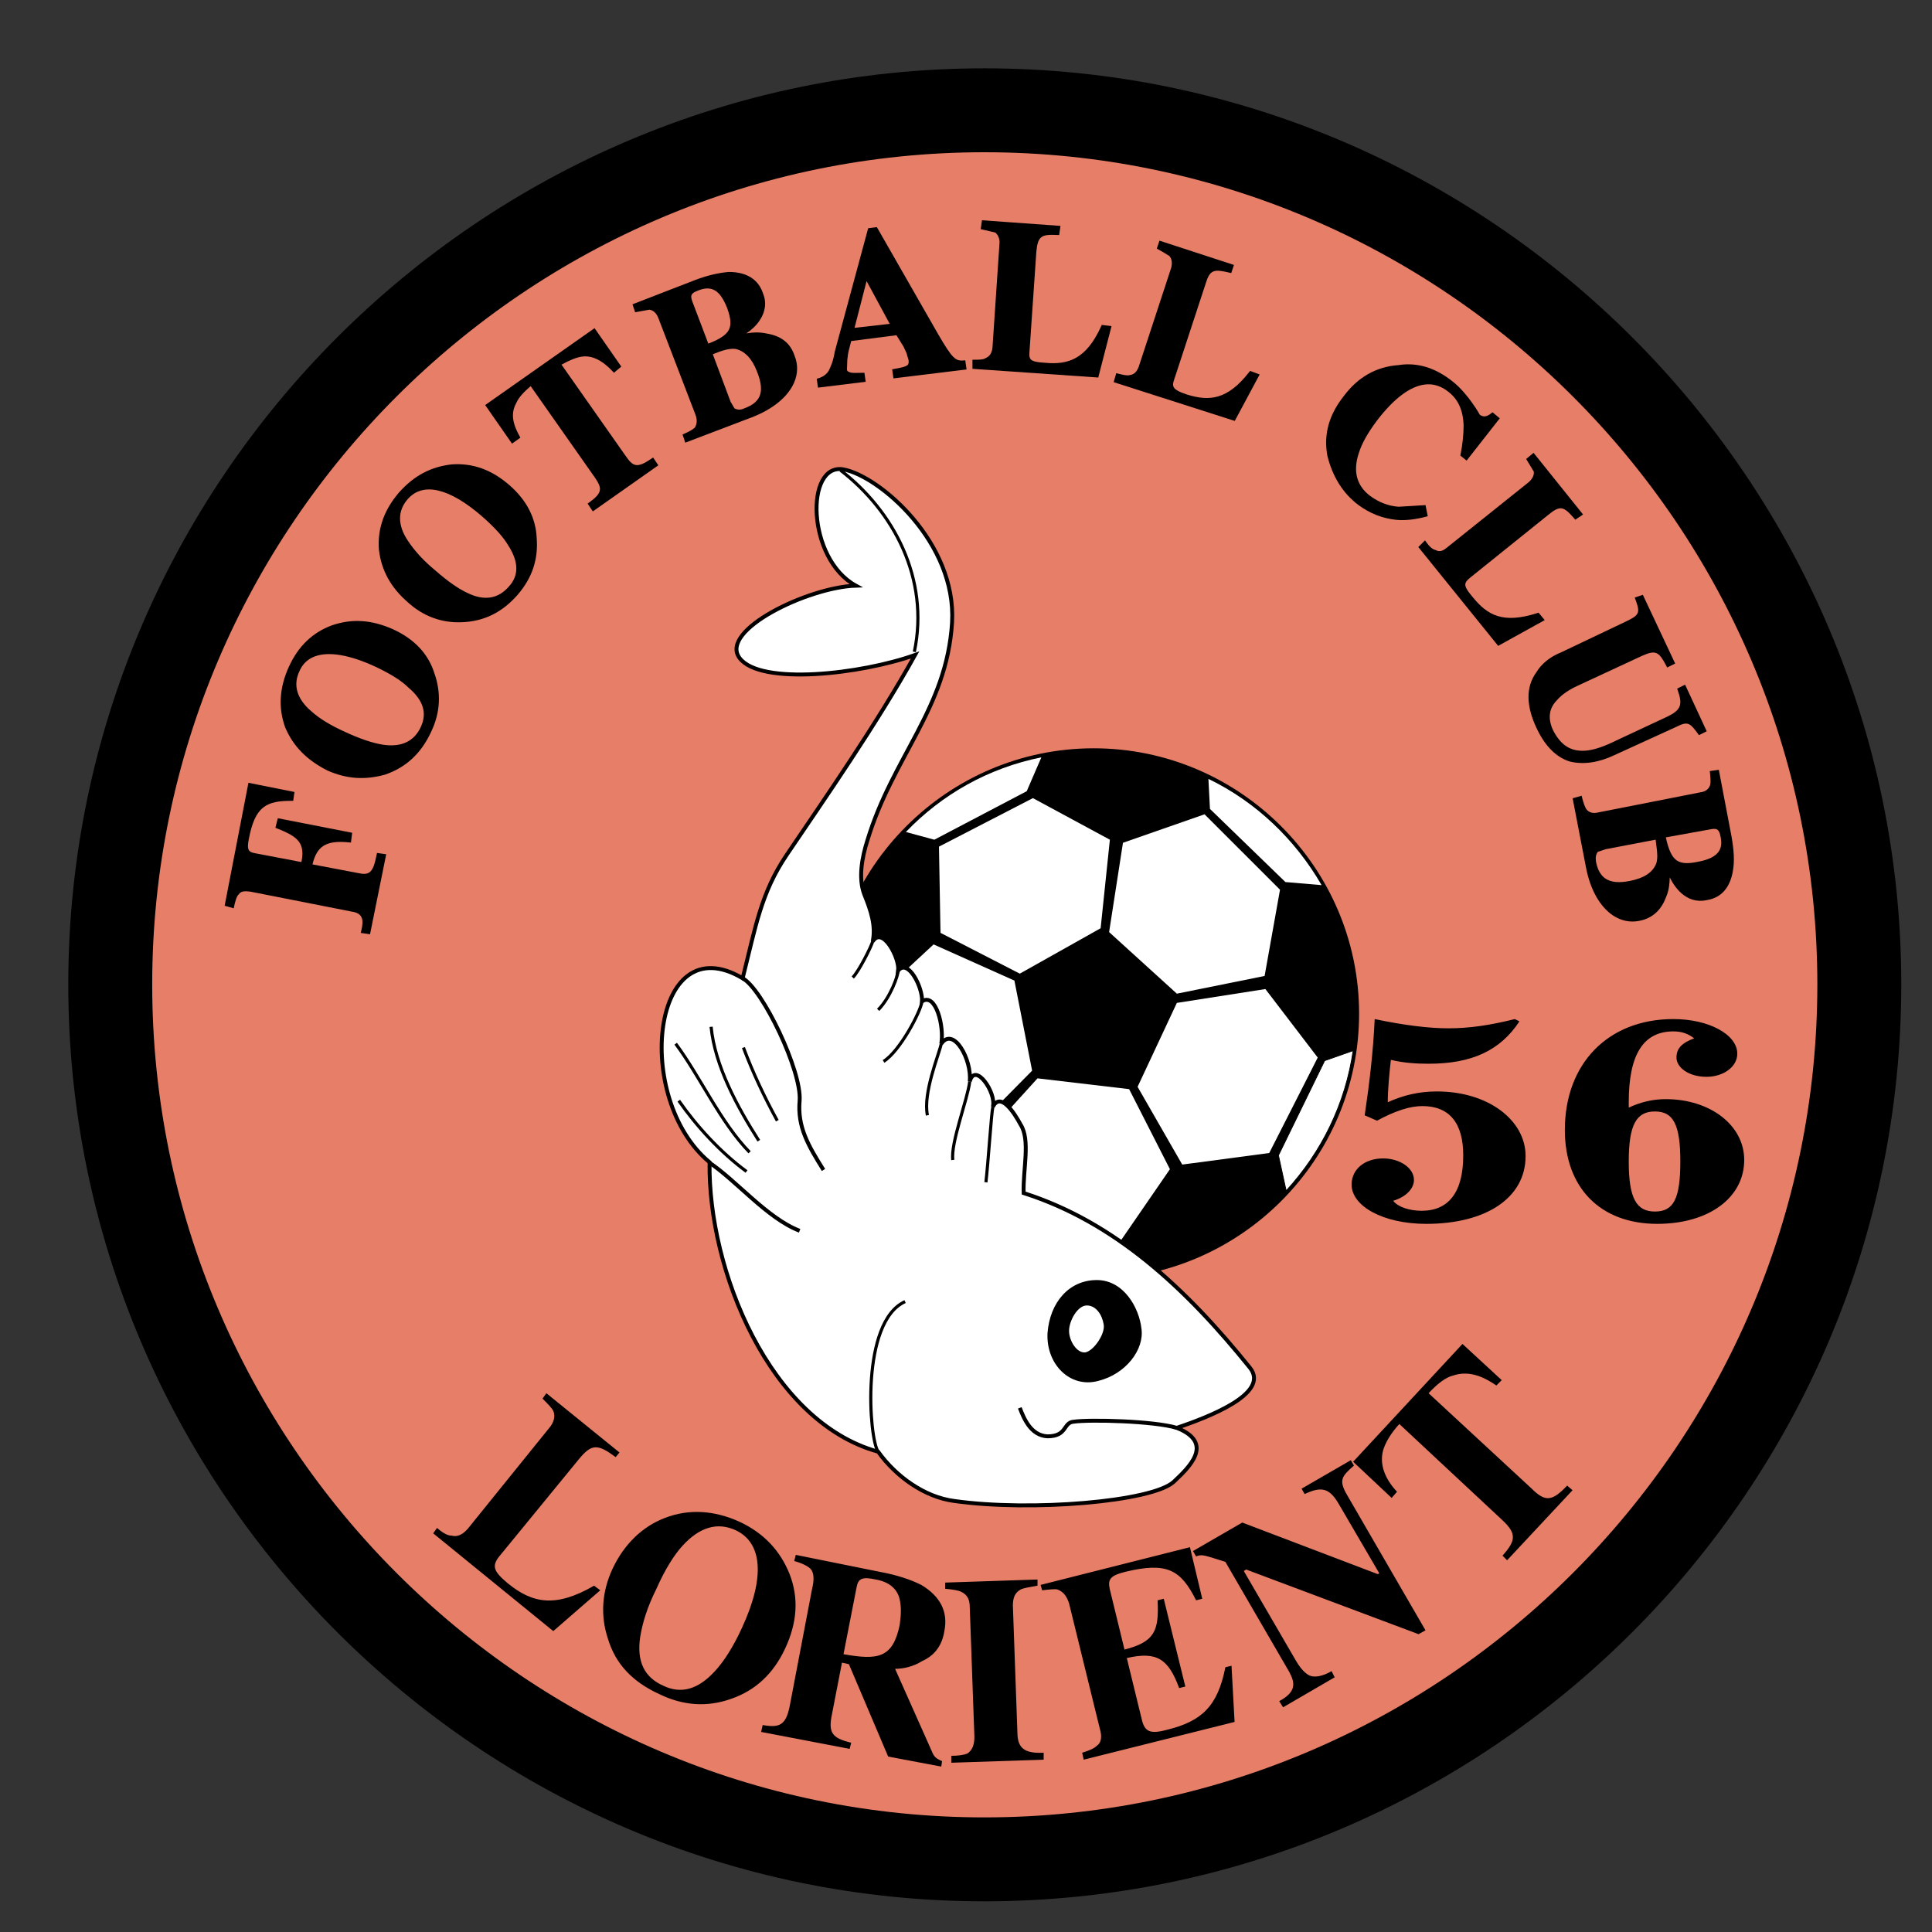 <?xml version="1.0" encoding="iso-8859-1"?>
<!-- Generator: Adobe Illustrator 24.0.1, SVG Export Plug-In . SVG Version: 6.00 Build 0)  -->
<svg version="1.1" id="Layer_1" xmlns="http://www.w3.org/2000/svg" xmlns:xlink="http://www.w3.org/1999/xlink" x="0px" y="0px"
	 viewBox="0 0 660 660" style="enable-background:new 0 0 660 660;" xml:space="preserve">
<rect x="0" y="0" width="660" height="660" fill="#333333" stroke="none"/>
<path d="M336.282,23.341c172.521,0,313.22,140.7,313.22,312.957c0,172.519-140.7,313.219-313.22,313.219
	c-172.258,0-312.957-140.7-312.957-313.219C23.324,164.04,164.024,23.341,336.282,23.341z"/>
<path style="fill:#E77E67;" d="M336.282,52.008c156.743,0,284.551,127.81,284.551,284.29c0,156.737-127.809,284.55-284.551,284.55
	c-156.475,0-284.288-127.813-284.288-284.55C51.993,179.818,179.806,52.008,336.282,52.008z"/>
<path style="stroke:#000000;stroke-width:2.495;" d="M373.625,256.876c49.18,0,89.417,40.236,89.417,89.413
	c0,49.178-40.238,89.418-89.417,89.418c-49.177,0-89.414-40.24-89.414-89.418C284.211,297.113,324.448,256.876,373.625,256.876z"/>
<g>
	<polygon style="fill:#FFFFFF;" points="432.009,333.405 437.269,303.949 411.497,278.178 383.621,287.908 378.887,318.413 
		402.03,339.452 	"/>
	<polygon style="fill:#FFFFFF;" points="379.148,286.856 352.852,272.652 320.767,289.221 321.291,318.678 348.378,332.614 
		375.994,317.098 	"/>
	<polygon style="fill:#FFFFFF;" points="318.925,322.624 297.096,342.873 302.881,378.898 331.021,387.578 352.589,365.752 
		346.538,334.983 	"/>
	<polygon style="fill:#FFFFFF;" points="333.915,390.999 346.801,418.087 382.832,423.872 399.662,399.414 385.726,372.065 
		354.428,368.379 	"/>
	<polygon style="fill:#FFFFFF;" points="403.869,397.835 433.585,393.892 450.156,361.282 432.274,337.875 402.03,342.608 
		388.618,371.273 	"/>
	<path style="fill:#FFFFFF;" d="M412.813,266.079c16.307,7.89,29.716,20.777,38.659,36.293l-12.363-1.053l-25.771-24.983
		L412.813,266.079z"/>
	<path style="fill:#FFFFFF;" d="M309.459,284.224c12.36-12.884,28.136-21.826,46.285-25.508l-4.997,11.57l-31.561,16.57
		L309.459,284.224z"/>
	<path style="fill:#FFFFFF;stroke:#000000;stroke-width:0.267;" d="M462.254,358.913c-2.632,18.145-10.783,34.715-22.881,47.866
		l-2.63-12.1l15.779-32.344L462.254,358.913z"/>
	<path style="fill:#FFFFFF;" d="M388.878,434.39c-4.994,0.788-10.254,1.317-15.253,1.317c-13.412,0-26.035-2.894-37.343-8.156
		l10.784-6.308l35.503,5.257L388.878,434.39z"/>
	<path style="fill:#FFFFFF;" d="M294.731,388.106c-6.839-12.624-10.52-26.825-10.52-41.817c0-3.417,0.261-6.838,0.525-10.254
		l9.466,8.151l6.05,35.506L294.731,388.106z"/>
</g>
<path style="fill:#FFFFFF;stroke:#000000;stroke-width:1.337;" d="M288.156,160.356c12.36,2.369,38.66,24.986,37.08,52.334
	c-1.841,29.458-20.249,45.762-28.928,74.427c-1.842,5.785-3.158,12.887-1.054,18.408c2.369,5.785,3.945,10.784,2.893,16.044
	c3.421-5.26,9.206,5.785,8.68,9.991c3.419-4.206,8.416,5.787,8.154,10.522c4.732-3.157,7.626,8.68,6.573,14.464
	c4.209-6.049,10.518,5.523,9.73,12.886c1.842-6.839,9.203,3.945,7.891,8.677c2.63-5.257,7.363,2.105,9.468,6.05
	c3.417,5.262,0.788,15.253,1.052,23.407c31.295,9.99,55.49,32.609,77.318,59.698c7.101,8.942-14.992,17.092-24.983,20.514
	c13.146,5.257,3.943,13.676-1.051,18.409c-7.367,6.839-48.919,10.254-74.955,6.573c-10.254-1.315-19.984-8.413-26.036-16.832
	c-37.078-10.254-58.121-62.062-57.592-98.881c-26.3-21.829-19.727-81.262,11.307-62.852c4.472-17.885,6.314-29.193,14.992-42.081
	c12.624-18.669,30.769-44.709,43.918-68.376c-18.41,6.575-52.861,10.52-59.962,1.053c-7.098-9.467,23.407-24.195,39.711-24.723
	C275.533,190.866,275.006,157.991,288.156,160.356z"/>
<path style="fill:none;stroke:#000000;stroke-width:1.069;" d="M253.966,357.861c3.157,8.418,7.102,16.832,11.573,24.983"/>
<path style="fill:none;stroke:#000000;stroke-width:1.069;" d="M242.921,350.764c1.315,13.411,8.94,27.347,16.305,38.919"/>
<path style="fill:none;stroke:#000000;stroke-width:1.069;" d="M256.072,393.628c-9.994-10.255-16.833-25.773-25.249-37.081"/>
<path style="fill:none;stroke:#000000;stroke-width:1.337;" d="M242.131,397.047c9.207,6.048,19.986,19.199,31.033,23.404"/>
<path style="fill:none;stroke:#000000;stroke-width:1.069;" d="M255.02,400.202c-8.942-6.573-17.094-15.515-23.143-24.195"/>
<path style="fill:none;stroke:#000000;stroke-width:1.337;" d="M253.703,334.195c6.838,3.681,20.25,31.82,19.461,41.811
	c-0.788,8.943,2.893,15.257,8.154,23.67"/>
<path style="fill:none;stroke:#000000;stroke-width:1.069;" d="M313.928,508.554c-5.521-3.154-10.518-7.627-13.94-12.625
	c-3.153-4.469-6.045-44.443,9.207-51.282"/>
<path d="M374.679,437.284c9.205,0,14.463,9.466,15.253,16.569c1.052,7.102-5.26,15.517-14.726,17.882
	c-9.732,2.631-17.885-5.787-17.361-16.306C358.637,444.911,365.21,437.284,374.679,437.284z"/>
<path style="fill:#FFFFFF;" d="M371.262,445.963c3.152,0,5.256,3.157,5.784,6.573c0.526,3.155-3.421,8.943-6.313,9.47
	c-2.893,0.26-5.522-3.943-5.522-7.366C365.21,451.224,368.104,445.963,371.262,445.963z"/>
<path style="fill:none;stroke:#000000;stroke-width:1.069;" d="M339.175,378.11c-0.529,2.37-1.581,18.936-2.369,25.775"/>
<path style="fill:none;stroke:#000000;stroke-width:1.069;" d="M331.285,369.433c-0.788,6.313-6.573,21.036-5.785,26.827"/>
<path style="fill:none;stroke:#000000;stroke-width:1.069;" d="M298.147,321.57c-0.525,1.842-4.733,10.256-6.838,12.36"/>
<path style="fill:none;stroke:#000000;stroke-width:1.069;" d="M306.828,331.561c0,1.581-2.63,9.207-6.84,13.416"/>
<path style="fill:none;stroke:#000000;stroke-width:1.069;" d="M321.555,356.547c-0.788,3.683-6.311,16.831-4.734,24.456"/>
<path style="fill:none;stroke:#000000;stroke-width:1.069;" d="M314.981,342.083c-0.528,3.682-7.628,17.095-13.152,20.511"/>
<path style="fill:none;stroke:#000000;stroke-width:1.069;" d="M287.103,160.621c18.147,13.938,30.505,37.084,25.249,62.065"/>
<path style="fill:none;stroke:#000000;stroke-width:1.337;" d="M348.378,480.941c1.317,3.417,3.681,9.468,9.466,9.73
	c6.838,0,5.264-4.733,8.942-4.997c5.527-0.788,27.352-0.265,35.244,2.105"/>
<g>
	<path d="M128.665,291.985c-0.642,3.219-1.266,5.243-2.54,6.071c-0.806,0.529-1.922,0.607-3.509,0.254c0,0-14.54-2.768-15.864-3.021
		c1.501-6.318,4.724-8.293,12.5-7.516l0.638,0.065l0.418-3.35l-25.411-4.973l-0.817,3.271l0.538,0.21
		c6.072,2.384,8.694,4.259,8.694,8.637c0,0.831-0.159,1.826-0.34,2.861c-1.269-0.243-15.88-3.026-15.88-3.026
		c-1.562-0.31-2.39-0.696-2.39-2.462c0-0.588,0.093-1.337,0.282-2.287c2.108-11.321,6.032-13.144,14.611-13.144h0.571l0.429-3.024
		l-15.72-3.144l-0.13,0.65l-8.004,41.356l3.092,0.882l0.154-0.682c0.213-0.97,0.788-3.549,1.562-4.066
		c0.771-1.16,1.983-1.203,4.023-0.946l34.672,6.832c1.938,0.277,3.05,1.069,3.439,2.425c0.207,0.621,0.249,2.055-0.271,4.134
		l-0.176,0.706l3.176,0.455l5.522-27.326l-3.147-0.45L128.665,291.985z"/>
	<path d="M134.319,214.988c-7.433-3.303-14.103-3.728-21.002-1.338c-6.608,2.477-11.371,7.06-14.586,14.022
		c-3.282,7.113-3.73,14.094-1.334,20.746c2.683,6.442,7.431,11.282,14.525,14.832c6.513,2.865,12.755,3.291,19.668,1.359
		c7.158-2.477,12.273-7.234,15.674-14.562c3.167-6.595,3.527-13.4,1.074-20.222C146.258,223.321,141.538,218.321,134.319,214.988z
		 M143.708,248.438c-2.326,4.913-6.696,6.911-12.981,5.948c-3.435-0.533-8.161-2.141-12.969-4.416
		c-4.904-2.208-8.636-4.494-11.411-6.996c-4.922-4.184-6.32-8.916-4.055-13.696c1.034-2.413,2.764-4.084,5.15-5.002
		c4.759-1.822,11.951-0.622,20.803,3.478c5.376,2.544,8.993,4.845,11.383,7.229C144.653,239.262,145.976,243.649,143.708,248.438z"
		/>
	<path d="M173.923,165.646c-6.066-5.239-12.501-7.525-19.675-6.995c-7.073,0.814-12.72,3.807-17.799,9.421l-0.012,0.01
		c-5.236,6.065-7.525,12.504-6.994,19.677c0.815,7.087,4.072,12.987,9.959,18.066c5.265,4.741,11.438,7.013,18.337,6.735
		c7.6-0.271,13.863-3.358,19.141-9.428c4.89-5.703,7.007-11.968,6.475-19.155C183.082,176.993,179.908,170.819,173.923,165.646z
		 M173.802,200.41l-0.015,0.015c-3.634,4.154-8.328,4.896-13.95,2.206c-3.264-1.504-6.806-3.979-11.157-7.789
		c-3.892-3.203-6.945-6.514-9.353-10.128c-3.532-5.293-3.55-10.202-0.055-14.191c5.162-5.938,14.172-3.86,25.372,5.849
		c4.37,3.824,7.338,7.124,9.067,10.09C177.244,192.01,177.269,196.697,173.802,200.41z"/>
	<path d="M222.564,156.661c-4.892,3.343-6.27,2.818-8.818-0.885c0,0-21.079-30.006-21.92-31.204
		c2.758-1.541,5.145-2.516,6.995-2.746c3.378-0.481,6.902,1.219,10.484,5.057l0.424,0.453l2.518-2.101l-9.14-13.133l-0.537,0.379
		l-36.83,25.888l9.171,13.18l2.862-2.043l-0.285-0.513c-1.513-2.723-2.263-5.013-2.263-7.098c0-1.535,0.407-2.956,1.206-4.353
		c0.716-1.663,2.4-3.556,4.85-5.64c0.836,1.192,21.916,31.201,21.916,31.201c1.118,1.627,1.758,2.824,1.758,3.931
		c0,1.456-1.108,2.747-3.708,4.627l-0.514,0.372l1.78,2.663l22.377-15.745l-1.777-2.667L222.564,156.661z"/>
	<path d="M261.965,113.949c-2.251-0.503-4.516-0.488-7.003-0.059c3.479-2.282,6.411-6.001,6.411-10.155
		c0-1.179-0.232-2.383-0.753-3.596c-1.569-4.715-5.604-7.238-11.649-7.238c-3.556,0.296-7.33,1.192-11.275,2.671l-21.63,8.383
		l0.902,2.71l4.915-0.878c1.346,0.232,2.412,1.242,3.069,2.994l12.622,32.876c0.642,1.709,0.575,3.114-0.209,4.423
		c-0.628,0.598-1.888,1.347-3.643,2.1l-0.557,0.239l0.936,2.801l22.731-8.657c7.237-2.797,12.374-7.031,14.472-11.92
		c1.302-3.038,1.337-6.215,0.104-9.197C270.005,117.237,266.911,114.773,261.965,113.949z M250.963,139.55
		c-0.143-0.217-0.31-0.475-0.31-0.475s-1.07-1.84-1.074-1.84c-0.006-0.025-5.646-15.063-6.074-16.206
		c3.032-1.262,5.567-2.079,7.758-1.833c3.186,0.738,5.615,3.274,7.347,7.736c1.474,3.686,1.747,6.464,0.825,8.508
		c-0.789,1.759-2.479,3.082-5.166,4.049C253.096,140.07,252.063,140.064,250.963,139.55z M249.051,112.537
		c-0.849,1.834-3.146,3.339-7.08,4.849c-0.46-1.213-5.536-14.595-5.536-14.595c-0.187-0.551-0.297-1.007-0.297-1.4
		c0-0.955,0.66-1.535,2.537-2.219c4.509-1.716,7.313,0.007,9.684,5.938c0.782,2.112,1.163,3.761,1.163,5.12
		C249.523,111.103,249.366,111.858,249.051,112.537z"/>
	<path d="M329.128,123.148c-2.651,0.218-3.761-0.575-8.584-8.881l-20.992-36.669l-0.435,0.053l-2.539,0.32l-11.426,42.242
		c-0.523,3.392-1.558,5.457-2.058,6.448c-0.723,1.206-1.953,2.105-3.534,2.558l-0.555,0.157l0.436,3.047l16.295-2.001l-0.439-3.078
		l-3.435,0.055l-0.813-0.049c-1.708-0.291-1.708-0.849-1.708-1.181c-0.003-0.01-0.003-0.035-0.003-0.069
		c0-0.501,0.12-3.256,0.12-3.256l0.14-1.063c0.005-0.8,0.589-3.063,1.184-5.274c0.813-0.104,14.678-1.891,15.449-1.99
		c0.375,0.599,2.404,3.849,2.404,3.849c-0.078-0.189,1.146,2.482,1.146,2.482c-0.122-0.171,0.596,2.166,0.596,2.166
		c0.184,1.698,0.016,2.205-4.974,3.032l-0.631,0.108l0.443,3.112l24.977-3.053l-0.446-3.118L329.128,123.148z M303.945,110.636
		c-1.552,0.174-10.495,1.188-12.022,1.357c0.414-1.608,3.906-15.162,4.113-15.976C296.579,97.02,303.145,109.159,303.945,110.636z"
		/>
	<path d="M376.185,111.435c-5.134,11.351-11.337,13.204-19.066,12.503c-2.97-0.158-4.416-0.507-5.027-1.203
		c-0.389-0.451-0.52-1.157-0.427-2.298l2.368-34.46c0.497-5.447,1.808-5.946,7.203-5.7l0.593,0.026l0.449-3.13l-26.823-1.932
		l-0.085,0.606l-0.35,2.435l3.164,0.729l1.837,0.444c1.057,0.896,1.608,2.327,1.395,4.029l-2.372,35.277
		c-0.242,1.947-0.946,2.982-2.494,3.65c-0.73,0.47-2.037,0.47-3.687,0.47h-0.657v3.115l42.971,2.971l4.534-17.557l-3.328-0.418
		L376.185,111.435z"/>
	<path d="M426.756,127.08c-7.473,9.613-13.719,10.059-21.373,7.666c-2.693-0.895-4.034-1.666-4.471-2.568
		c-0.276-0.575-0.23-1.302,0.154-2.366l10.791-32.891c1.455-4.847,2.847-5.04,8.168-3.773l0.585,0.138l0.925-2.778l-25.444-8.297
		l-0.208,0.619l-0.698,2.095l1.893,1.063l2.383,1.461c0.844,0.847,1.087,2.451,0.621,4.088l-11.037,33.637
		c-0.721,1.912-1.605,2.753-3.152,2.975c-0.783,0.245-2.312-0.104-3.957-0.515l-0.613-0.154l-0.879,3.065l41.368,13.248
		l8.504-15.873l-3.261-1.223L426.756,127.08z"/>
	<path d="M487.738,176.35l-0.761-3.794l-9.208,0.555c-3.491-0.249-6.826-1.533-9.86-3.813c-4.509-3.501-5.759-8.39-3.718-14.518
		c0.999-3.247,3.029-6.877,6.214-11.122c5.782-7.537,11.272-11.675,16.311-12.294c2.841-0.354,5.534,0.462,8.002,2.42
		c3.356,2.58,5.029,6.186,5.275,11.351c-0.003,3.245-0.353,6.651-1.042,10.096l-0.078,0.394l2.147,1.716l11.321-14.44l-2.478-2.065
		l-0.421,0.336c-1.556,1.246-2.697,1.392-3.935,0.506c0-0.12-4.188-7.402-9.186-11.29c-5.918-4.787-12.195-6.69-18.658-5.657
		c-7.469,0.531-13.735,4.07-18.565,10.513c-5.145,6.495-6.996,13.204-5.643,20.499c1.783,7.145,5.313,12.756,10.501,16.708
		c4.048,2.967,8.158,4.593,12.95,5.126c2.962,0.299,6.502-0.073,10.235-1.069L487.738,176.35z"/>
	<path d="M496.319,130.382c0,0.004,0.003,0.004,0.003,0.007c0.004,0,0.004,0,0.009,0L496.319,130.382z"/>
	<path d="M525.591,209.302l-0.422,0.137c-11.751,3.738-17.028,0.788-22.167-5.577c-1.816-2.122-2.519-3.367-2.429-4.318
		c0.064-0.663,0.537-1.317,1.541-2.115l26.825-21.57c4.114-3.386,5.264-2.833,8.822,1.238l0.379,0.436l2.657-1.774l-16.912-21.067
		l-0.513,0.428l-2.012,1.678l2.597,4.295c0.193,1.202-0.474,2.57-1.9,3.759l-27.602,22.081c-1.846,1.584-2.875,1.555-4.03,0.977
		c-1.11-0.292-2.047-1.106-3.179-2.686l-0.449-0.631l-2.283,2.282l27.28,33.763l15.906-8.804L525.591,209.302z"/>
	<path d="M551.426,257.997l21.292-9.729c3.802-1.9,4.53-1.423,7.351,2.42l0.329,0.448l2.643-1.322l-7.39-15.921l-2.7,1.349
		l0.188,0.55c1.737,4.958,1.083,6.709-3.353,8.923l-20.235,9.46c-3.713,1.592-6.47,2.305-8.928,2.305
		c-4.537,0-7.684-2.24-10.191-7.263c-1.727-3.949-1.242-7.33,1.455-10.023c0.875-1.047,2.877-3.007,6.908-4.865l22.092-10.26
		c4.847-2.179,5.842-1.364,8.345,3.393l0.301,0.571l2.727-1.363l-11.039-23.463l-0.557,0.182l-2.219,0.742l0.232,0.636
		c1.709,4.64,1.399,5.35-3.346,7.598l-22.093,10.518c-3.719,1.484-6.646,3.853-8.434,6.827c-3.599,4.988-3.531,11.494,0.237,19.298
		c2.845,5.953,6.604,9.694,11.178,11.126C540.829,261.285,546.072,260.543,551.426,257.997z"/>
	<path d="M591.502,285.689l-4.328-22.717l-0.62,0.088l-2.471,0.352l0.072,0.636c0.244,2.218,0.252,3.51,0.026,4.191
		c-0.467,1.398-1.612,2.222-3.404,2.447l-34.759,6.845c-1.795,0.449-3.167,0.084-4.09-1.081c-0.485-0.732-0.984-2.076-1.455-3.957
		l-0.165-0.659l-3.074,0.876l4.585,23.735c1.47,7.509,4.731,13.286,9.183,16.269c2.752,1.844,5.847,2.488,8.951,1.872
		c4.388-0.824,7.473-3.531,9.163-8.039c1.03-2.32,1.242-4.617,1.294-6.821c1.435,2.925,5.417,9.34,12.697,7.755
		c4.935-0.778,8.032-4.335,8.923-10.272C592.537,294.179,592.371,290.625,591.502,285.689z M587.14,290.894
		c-1.127,1.661-3.395,2.792-6.926,3.467c-3.575,0.767-5.765,0.649-7.346-0.388c-1.726-1.134-2.864-3.633-3.795-7.917
		c1.313-0.239,15.324-2.764,15.324-2.764c1.123-0.226,1.827-0.181,2.291,0.138c0.534,0.373,0.902,1.243,1.151,2.744
		C588.21,288.122,587.981,289.661,587.14,290.894z M566.144,292.42c0,0.974-0.103,1.841-0.372,2.64
		c-1.262,3.024-4.115,4.909-8.971,5.879c-3.709,0.743-6.435,0.481-8.332-0.791c-1.656-1.114-2.721-3.007-3.258-5.789
		c-0.059-0.424-0.088-0.795-0.088-1.124c0-1.038,0.295-1.661,0.753-2.282c0.089,0.058,2.504-0.82,2.504-0.82
		c0.011-0.004,15.935-3.05,17.197-3.29c0.031,0.25,0.067,0.511,0.067,0.511C565.915,289.336,566.144,290.99,566.144,292.42z"/>
</g>
<path d="M147.984,523.808l1.313-1.842c2.105,1.842,3.682,2.632,4.999,2.632c1.838,0.523,3.68-0.265,5.521-2.369l27.616-34.186
	c1.84-2.104,2.364-4.21,1.576-6.05c-0.525-1.051-1.841-2.367-3.682-4.208l1.317-1.84l24.982,20.249l-1.316,1.582
	c-6.05-4.474-8.151-4.739-12.624,0.788l-27.352,33.397c-2.365,3.157-1.576,4.998,3.155,8.942c8.417,6.838,16.306,8.415,29.457,0.788
	l2.105,1.576l-16.044,13.942L147.984,523.808L147.984,523.808z M226.616,575.879c6.048,2.892,11.835,1.315,17.62-4.996
	c3.157-3.421,6.309-8.415,9.203-14.729c8.154-17.621,6.837-29.192-2.101-33.398c-6.313-2.894-12.363-1.053-18.148,5.257
	c-2.892,3.158-6.046,8.154-8.94,14.729c-3.157,6.311-4.733,11.572-5.524,16.305C217.413,567.462,220.041,572.988,226.616,575.879
	L226.616,575.879z M252.651,519.863c8.418,3.945,13.94,9.993,17.096,17.883c3.154,8.154,2.63,16.569-1.579,25.511
	c-3.945,8.415-9.992,14.2-18.41,17.093c-8.151,2.893-16.305,2.367-24.454-1.578c-9.208-4.207-14.993-10.257-17.621-18.937
	c-2.63-7.889-2.105-16.039,1.576-23.929c3.943-8.415,10.258-14.465,17.884-17.358C235.294,515.391,243.972,515.92,252.651,519.863
	L252.651,519.863z M260.017,591.657l0.524-2.366c5.785,1.052,7.891,0,9.206-6.314l7.627-39.971c0.788-3.158,0.788-5.785-0.528-7.101
	c-0.788-0.789-2.629-1.842-5.521-2.63l0.522-2.105l28.669,5.786c5.785,1.054,10.519,2.628,14.202,4.469
	c6.573,3.945,9.205,9.205,7.889,15.781c-0.788,4.996-3.421,8.415-7.626,10.255c-2.893,1.843-6.315,2.633-9.207,2.633l12.887,28.928
	c0.788,1.576,1.576,1.84,3.158,2.628l-0.264,1.841l-18.145-3.418l-13.413-31.56l-2.367-0.525l-3.418,17.622
	c-1.317,6.308,0,8.151,6.573,9.73l-0.527,2.101L260.017,591.657L260.017,591.657z M288.156,565.097
	c11.832,2.105,16.831,1.317,19.198-9.994c0.525-3.682,0.525-6.311,0-8.679c-0.788-3.681-3.68-6.05-8.154-6.838
	c-4.733-1.052-6.049-0.261-6.573,2.632L288.156,565.097L288.156,565.097z M324.973,602.18v-2.369c2.367,0,4.208-0.265,5.524-0.788
	c1.842-1.317,2.367-3.155,2.367-5.787l-1.579-44.183c0-2.63-0.788-4.206-2.893-5.259c-1.052-0.529-2.892-0.788-5.52-1.052v-2.105
	l31.556-1.051v2.104c-2.893,0.528-4.733,0.788-5.785,1.317c-1.842,1.053-2.63,2.629-2.63,5.521l1.578,44.182
	c0.263,4.997,3.157,6.313,8.942,6.049v2.37L324.973,602.18L324.973,602.18z M421.751,588.239l-51.542,12.889l-0.529-2.37
	c2.633-0.788,4.209-1.576,4.998-2.365c1.576-1.051,1.839-3.157,1.05-5.789L365.21,547.74c-0.788-2.369-1.84-3.945-3.945-4.733
	c-0.788-0.264-2.893,0-5.261,0.259l-0.524-1.839l51.02-12.883l4.209,17.618l-2.106,0.527c-5.26-10.52-9.996-13.148-24.195-9.73
	c-5.261,1.315-6.049,2.628-5.261,6.049l4.997,20.514c10.258-2.634,11.836-6.313,11.311-16.833l2.101-0.527l7.366,29.98l-2.104,0.528
	c-3.681-9.994-7.626-12.624-17.885-10.255l5.261,21.563c1.053,3.681,2.893,4.472,8.68,2.892c11.572-2.892,17.091-7.89,19.726-21.302
	l2.101-0.524L421.751,588.239L421.751,588.239z M438.32,583.243l-1.313-2.106c5.787-3.154,5.521-6.046,3.418-9.991l-21.827-37.606
	c-7.627-2.369-7.89-2.633-9.996-1.845l-1.051-1.84l16.831-9.73l46.287,17.621l0.525-0.264l-13.677-23.404
	c-3.153-5.524-5.784-6.578-11.831-3.684l-1.052-1.84l16.829-9.732l1.051,1.845c-4.203,3.681-5.255,4.994-2.363,9.991l26.823,46.285
	l-2.369,1.316l-58.909-22.091l-0.788,0.526l17.886,30.769c1.575,2.633,2.892,3.943,4.205,4.737c1.841,1.048,4.734,0.523,7.89-1.316
	l1.054,2.104L438.32,583.243L438.32,583.243z M475.402,511.709l-13.148-12.358l37.343-40.239l13.413,12.363l-1.843,1.84
	c-5.261-3.68-9.994-4.997-14.726-3.42c-2.366,0.528-5.259,2.632-8.415,6.05l35.238,32.61c4.736,4.731,7.1,4.207,12.099-1.054
	l1.841,1.581l-22.354,23.93l-1.578-1.576c4.734-5.261,4.734-7.627,0-12.098l-35.241-32.875c-2.893,3.157-4.735,6.313-5.523,8.944
	c-1.315,4.733,0.524,9.73,4.735,14.2L475.402,511.709z"/>
<path d="M470.405,382.845l-4.208-1.842c1.579-10.518,2.893-21.563,3.42-32.873c9.994,2.105,18.41,3.157,25.247,3.157
	c7.098,0,14.199-1.052,22.614-3.157l1.581,0.788c-6.575,9.995-16.305,14.469-31.032,14.469c-4.21,0-8.416-0.263-12.888-1.316
	c-0.525,4.733-1.053,9.995-1.053,14.463c5.264-2.367,10.52-3.68,16.833-3.68c17.357,0,30.246,9.731,30.246,22.09
	c0,14.2-13.416,23.144-33.926,23.144c-14.73,0-25.512-6.05-25.512-13.413c0-5.26,4.47-8.942,10.782-8.942
	c5.523,0,10.52,3.157,10.52,7.363c0,2.892-2.63,5.785-7.102,7.102c1.581,2.105,5.525,3.42,9.73,3.42
	c9.207,0,14.205-6.313,14.205-18.937c0-11.044-4.734-16.829-13.939-16.829C481.712,377.85,476.72,379.427,470.405,382.845
	L470.405,382.845z M556.404,376.533v1.842c3.943-1.842,8.152-2.893,12.621-2.893c15.254,0,26.825,8.943,26.825,20.778
	c0,12.883-12.095,21.827-29.717,21.827c-19.46,0-31.557-12.36-31.557-32.085c0-22.615,14.725-37.872,37.079-37.872
	c12.1,0,21.83,5.262,21.83,11.837c0,4.468-4.734,7.888-10.518,7.888c-6.05,0-10.259-3.155-10.259-6.573
	c0-3.157,1.84-4.998,6.049-6.577c-2.103-1.577-4.208-2.365-7.102-2.365C561.4,352.34,556.404,360.23,556.404,376.533
	L556.404,376.533z M556.404,396.784c0,12.625,2.627,17.094,8.94,17.094c6.31,0,8.68-4.205,8.68-17.094
	c0-12.624-2.37-17.091-8.68-17.091C559.031,379.692,556.404,384.16,556.404,396.784z"/>
</svg>
